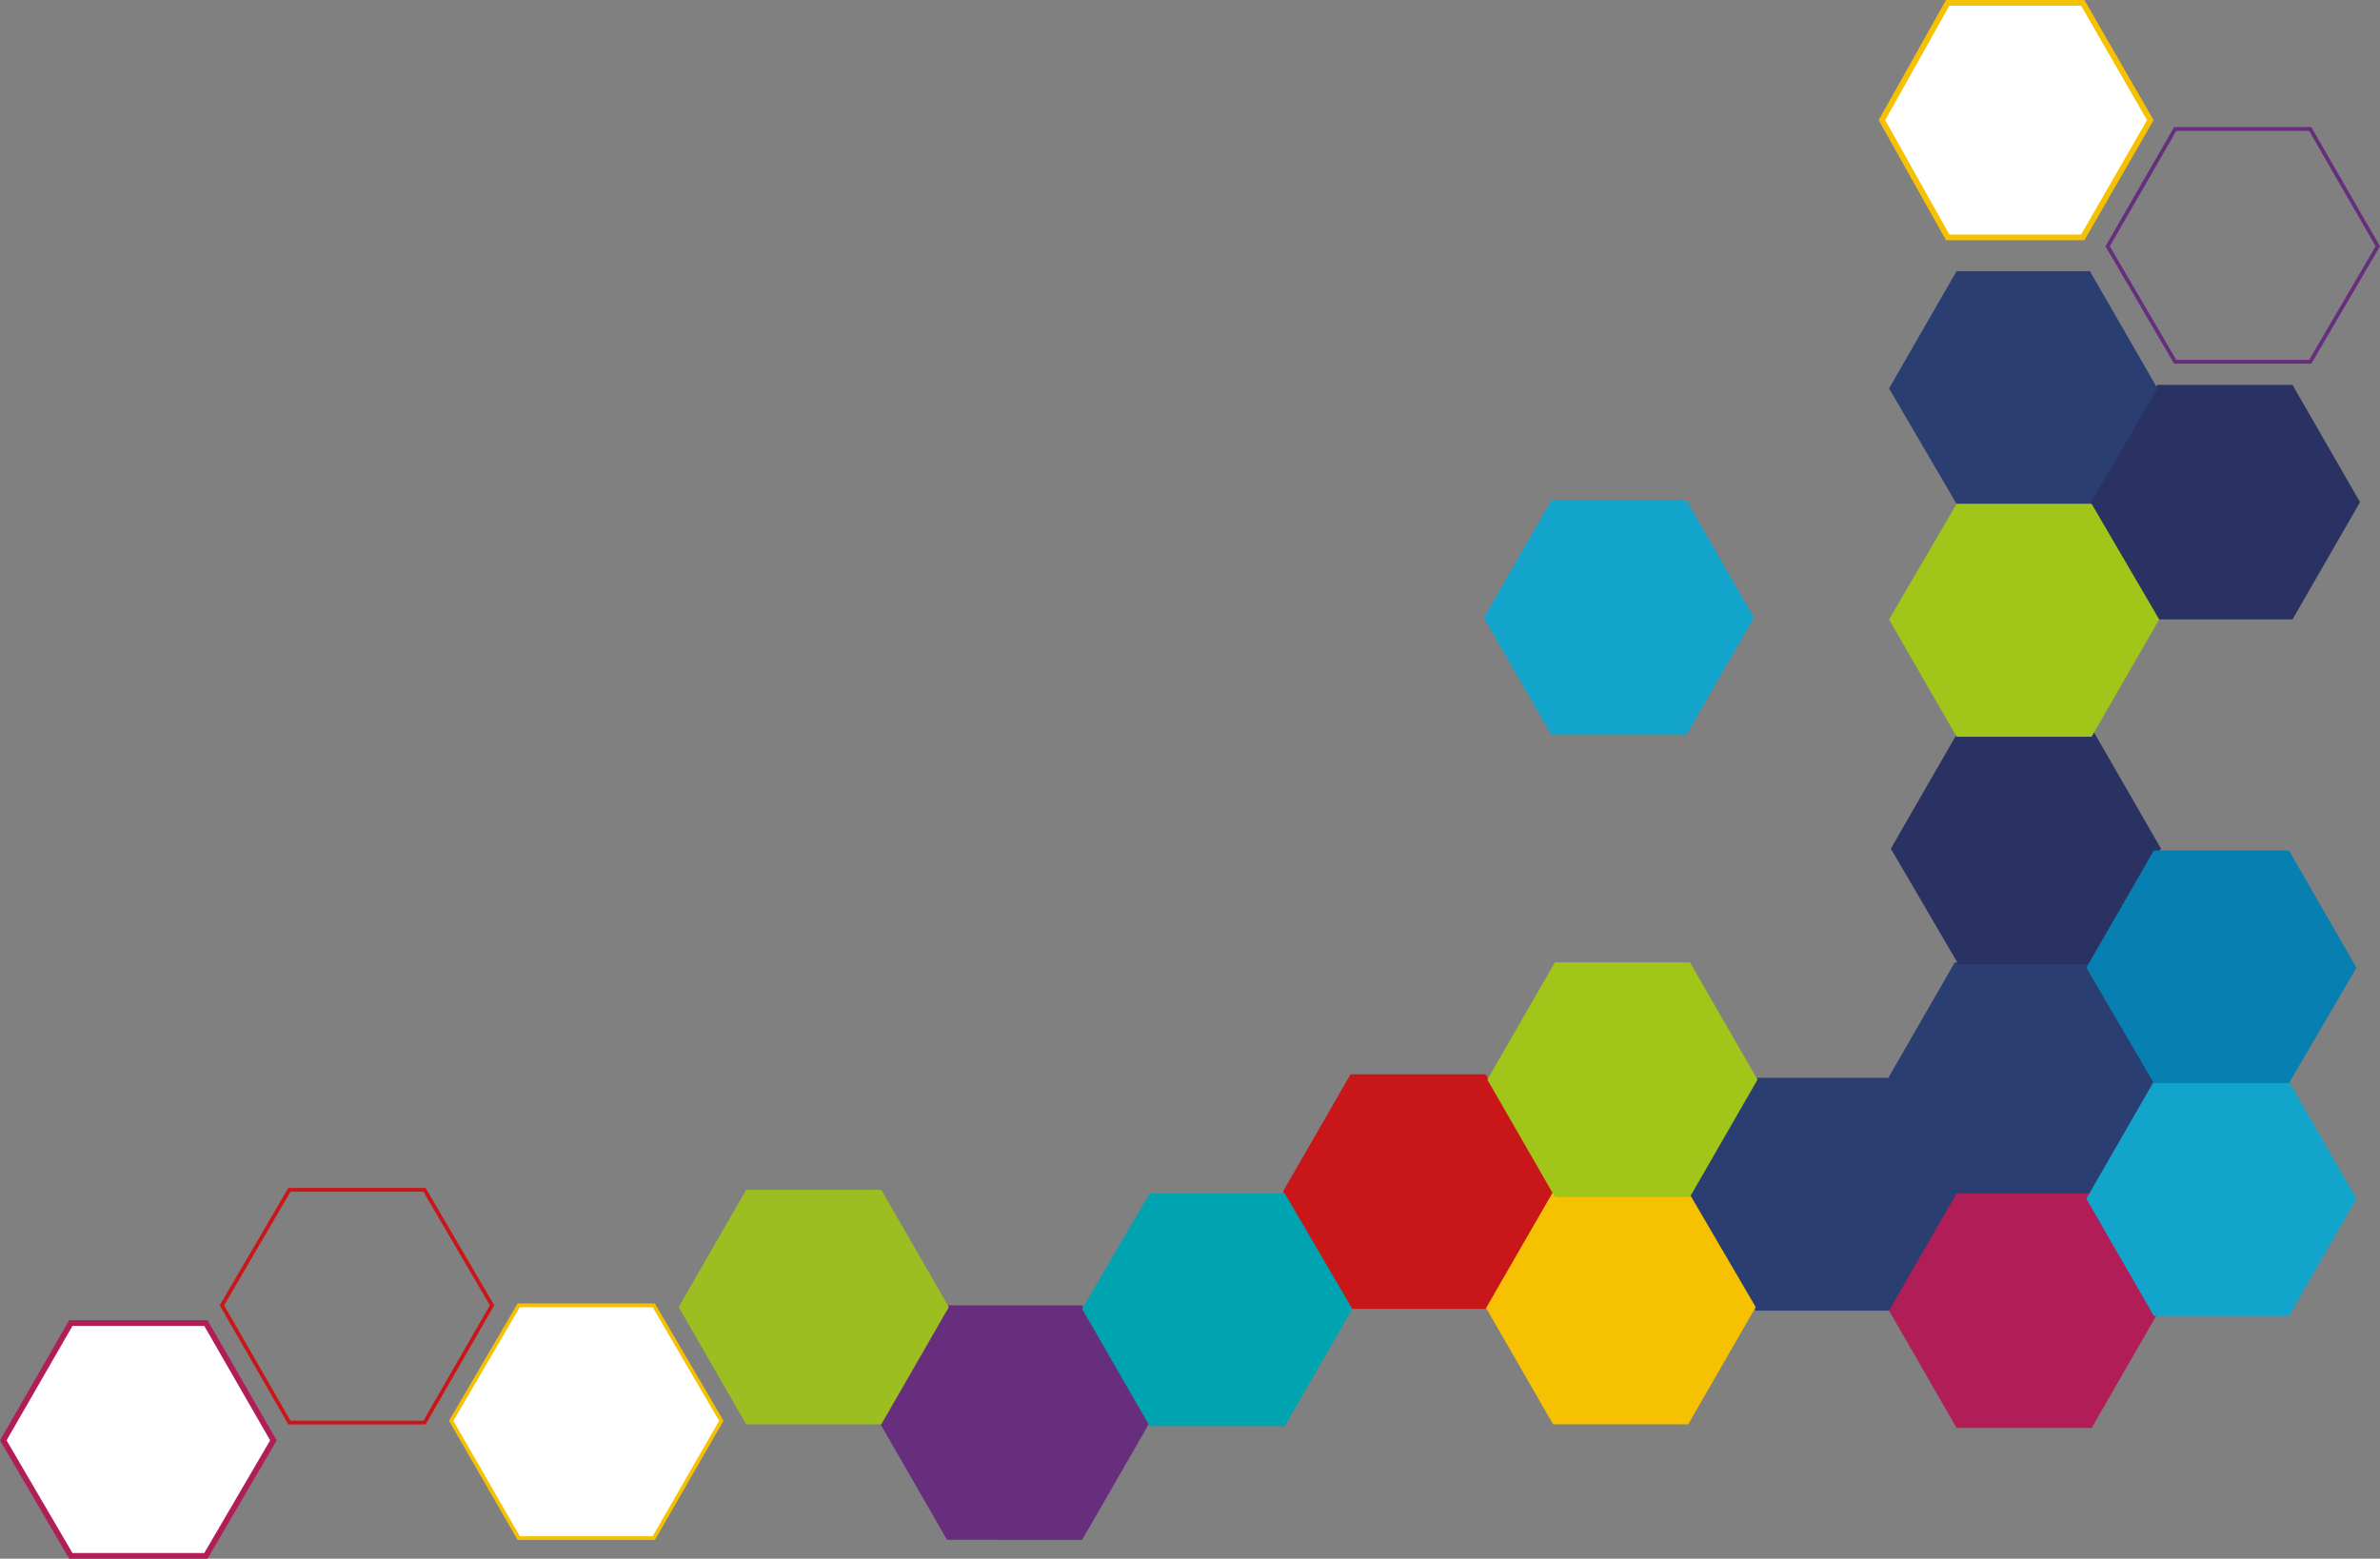 <svg xmlns="http://www.w3.org/2000/svg" viewBox="0 0 198.127 129.789">
  <rect x="0" y="0" width="198.127" height="129.789" fill="#808080" stroke="none"/>
  <defs>
    <style>
      .cls-1 {
        fill: #2a3e72;
      }

      .cls-2 {
        fill: #f5c100;
      }

      .cls-3 {
        fill: #672e7e;
      }

      .cls-4 {
        fill: #b11d57;
      }

      .cls-5 {
        fill: #c91618;
      }

      .cls-6 {
        fill: #a1c518;
      }

      .cls-7 {
        fill: #fff;
      }

      .cls-12, .cls-14, .cls-15, .cls-16, .cls-8 {
        fill: none;
        stroke-miterlimit: 10;
      }

      .cls-16, .cls-8 {
        stroke: #f5c100;
      }

      .cls-12, .cls-8 {
        stroke-width: 0.474px;
      }

      .cls-9 {
        fill: #2a3263;
      }

      .cls-10 {
        fill: #13a4cb;
      }

      .cls-11 {
        fill: #00a4b0;
      }

      .cls-12 {
        stroke: #b11d57;
      }

      .cls-13 {
        fill: #077fb0;
      }

      .cls-14 {
        stroke: #ca1618;
      }

      .cls-14, .cls-15, .cls-16 {
        stroke-width: 0.316px;
      }

      .cls-15 {
        stroke: #672e7e;
      }

      .cls-17 {
        fill: #9dbe20;
      }
    </style>
  </defs>
  <g id="Group_7" data-name="Group 7" transform="translate(-0.026 0.037)">
    <path id="Path_29" data-name="Path 29" class="cls-1" d="M95.1,70.317l5.622,9.765h11.245l5.622-9.765L111.967,60.7H100.722Z" transform="translate(45.463 29.014)"/>
    <path id="Path_30" data-name="Path 30" class="cls-2" d="M83.7,76.717l5.622,9.765h11.245l5.622-9.765L100.567,67.1H89.322Z" transform="translate(39.996 32.083)"/>
    <path id="Path_31" data-name="Path 31" class="cls-3" d="M49.6,83.265l5.622,9.765H66.467l5.622-9.765L66.467,73.5H55.222Z" transform="translate(23.643 35.153)"/>
    <path id="Path_32" data-name="Path 32" class="cls-1" d="M106.3,63.965l5.622,9.765h11.245l5.622-9.765L123.167,54.2H111.922Z" transform="translate(50.835 25.897)"/>
    <path id="Path_33" data-name="Path 33" class="cls-4" d="M106.4,76.965l5.622,9.765h11.245l5.622-9.765L123.267,67.2H112.022Z" transform="translate(50.883 32.131)"/>
    <path id="Path_34" data-name="Path 34" class="cls-5" d="M72.3,70.265l5.622,9.765H89.167l5.622-9.765L89.167,60.5H77.922Z" transform="translate(34.529 28.918)"/>
    <path id="Path_35" data-name="Path 35" class="cls-6" d="M83.8,63.965l5.622,9.765h11.245l5.622-9.765L100.667,54.2H89.422Z" transform="translate(40.044 25.897)"/>
    <path id="Path_36" data-name="Path 36" class="cls-7" d="M111.474.2,106,9.965l5.474,9.765h11.245l5.622-9.765L122.719.2Z" transform="translate(50.691 0)"/>
    <path id="Path_37" data-name="Path 37" class="cls-8" d="M106,9.965l5.474,9.765h11.245l5.622-9.765L122.719.2H111.474Z" transform="translate(50.691 0)"/>
    <path id="Path_38" data-name="Path 38" class="cls-9" d="M106.5,50.965l5.622,9.617h11.245l5.622-9.617L123.367,41.2H112.122Z" transform="translate(50.931 19.662)"/>
    <path id="Path_39" data-name="Path 39" class="cls-9" d="M117.7,31.465l5.622,9.765h11.245l5.622-9.765L134.567,21.7H123.322Z" transform="translate(56.302 10.311)"/>
    <path id="Path_40" data-name="Path 40" class="cls-1" d="M106.4,25.065l5.622,9.617h11.1l5.622-9.617L123.119,15.3h-11.1Z" transform="translate(50.883 7.242)"/>
    <path id="Path_41" data-name="Path 41" class="cls-6" d="M106.4,38.017l5.622,9.765h11.245l5.622-9.765L123.267,28.4H112.022Z" transform="translate(50.883 13.524)"/>
    <path id="Path_42" data-name="Path 42" class="cls-10" d="M83.6,37.965l5.622,9.765h11.245l5.622-9.765L100.467,28.2H89.222Z" transform="translate(39.948 13.428)"/>
    <path id="Path_43" data-name="Path 43" class="cls-11" d="M61,76.817l5.622,9.765H77.867l5.622-9.765L77.867,67.2H66.622Z" transform="translate(29.11 32.131)"/>
    <path id="Path_44" data-name="Path 44" class="cls-7" d="M5.922,74.5.3,84.265l5.622,9.617H17.167l5.622-9.617L17.167,74.5Z" transform="translate(0 35.632)"/>
    <path id="Path_45" data-name="Path 45" class="cls-12" d="M.3,84.265l5.622,9.617H17.167l5.622-9.617L17.167,74.5H5.922Z" transform="translate(0 35.632)"/>
    <path id="Path_46" data-name="Path 46" class="cls-10" d="M117.5,70.665l5.622,9.765h11.245l5.622-9.765L134.367,60.9H123.122Z" transform="translate(56.206 29.11)"/>
    <path id="Path_47" data-name="Path 47" class="cls-13" d="M117.5,57.665l5.622,9.617h11.245l5.622-9.617L134.367,47.9H123.122Z" transform="translate(56.206 22.876)"/>
    <path id="Path_48" data-name="Path 48" class="cls-14" d="M12.6,76.617l5.622,9.765H29.467l5.622-9.765L29.467,67H18.222Z" transform="translate(5.899 32.035)"/>
    <path id="Path_49" data-name="Path 49" class="cls-15" d="M118.7,17.065l5.622,9.617h11.245l5.622-9.617L135.567,7.3H124.322Z" transform="translate(56.781 3.405)"/>
    <path id="Path_50" data-name="Path 50" class="cls-7" d="M25.5,83.117l5.622,9.765H42.367l5.622-9.765L42.367,73.5H31.122Z" transform="translate(12.085 35.153)"/>
    <path id="Path_51" data-name="Path 51" class="cls-16" d="M25.5,83.117l5.622,9.765H42.367l5.622-9.765L42.367,73.5H31.122Z" transform="translate(12.085 35.153)"/>
    <path id="Path_52" data-name="Path 52" class="cls-17" d="M38.3,76.765l5.622,9.765H55.167l5.622-9.765L55.167,67H43.922Z" transform="translate(18.224 32.035)"/>
  </g>
</svg>
